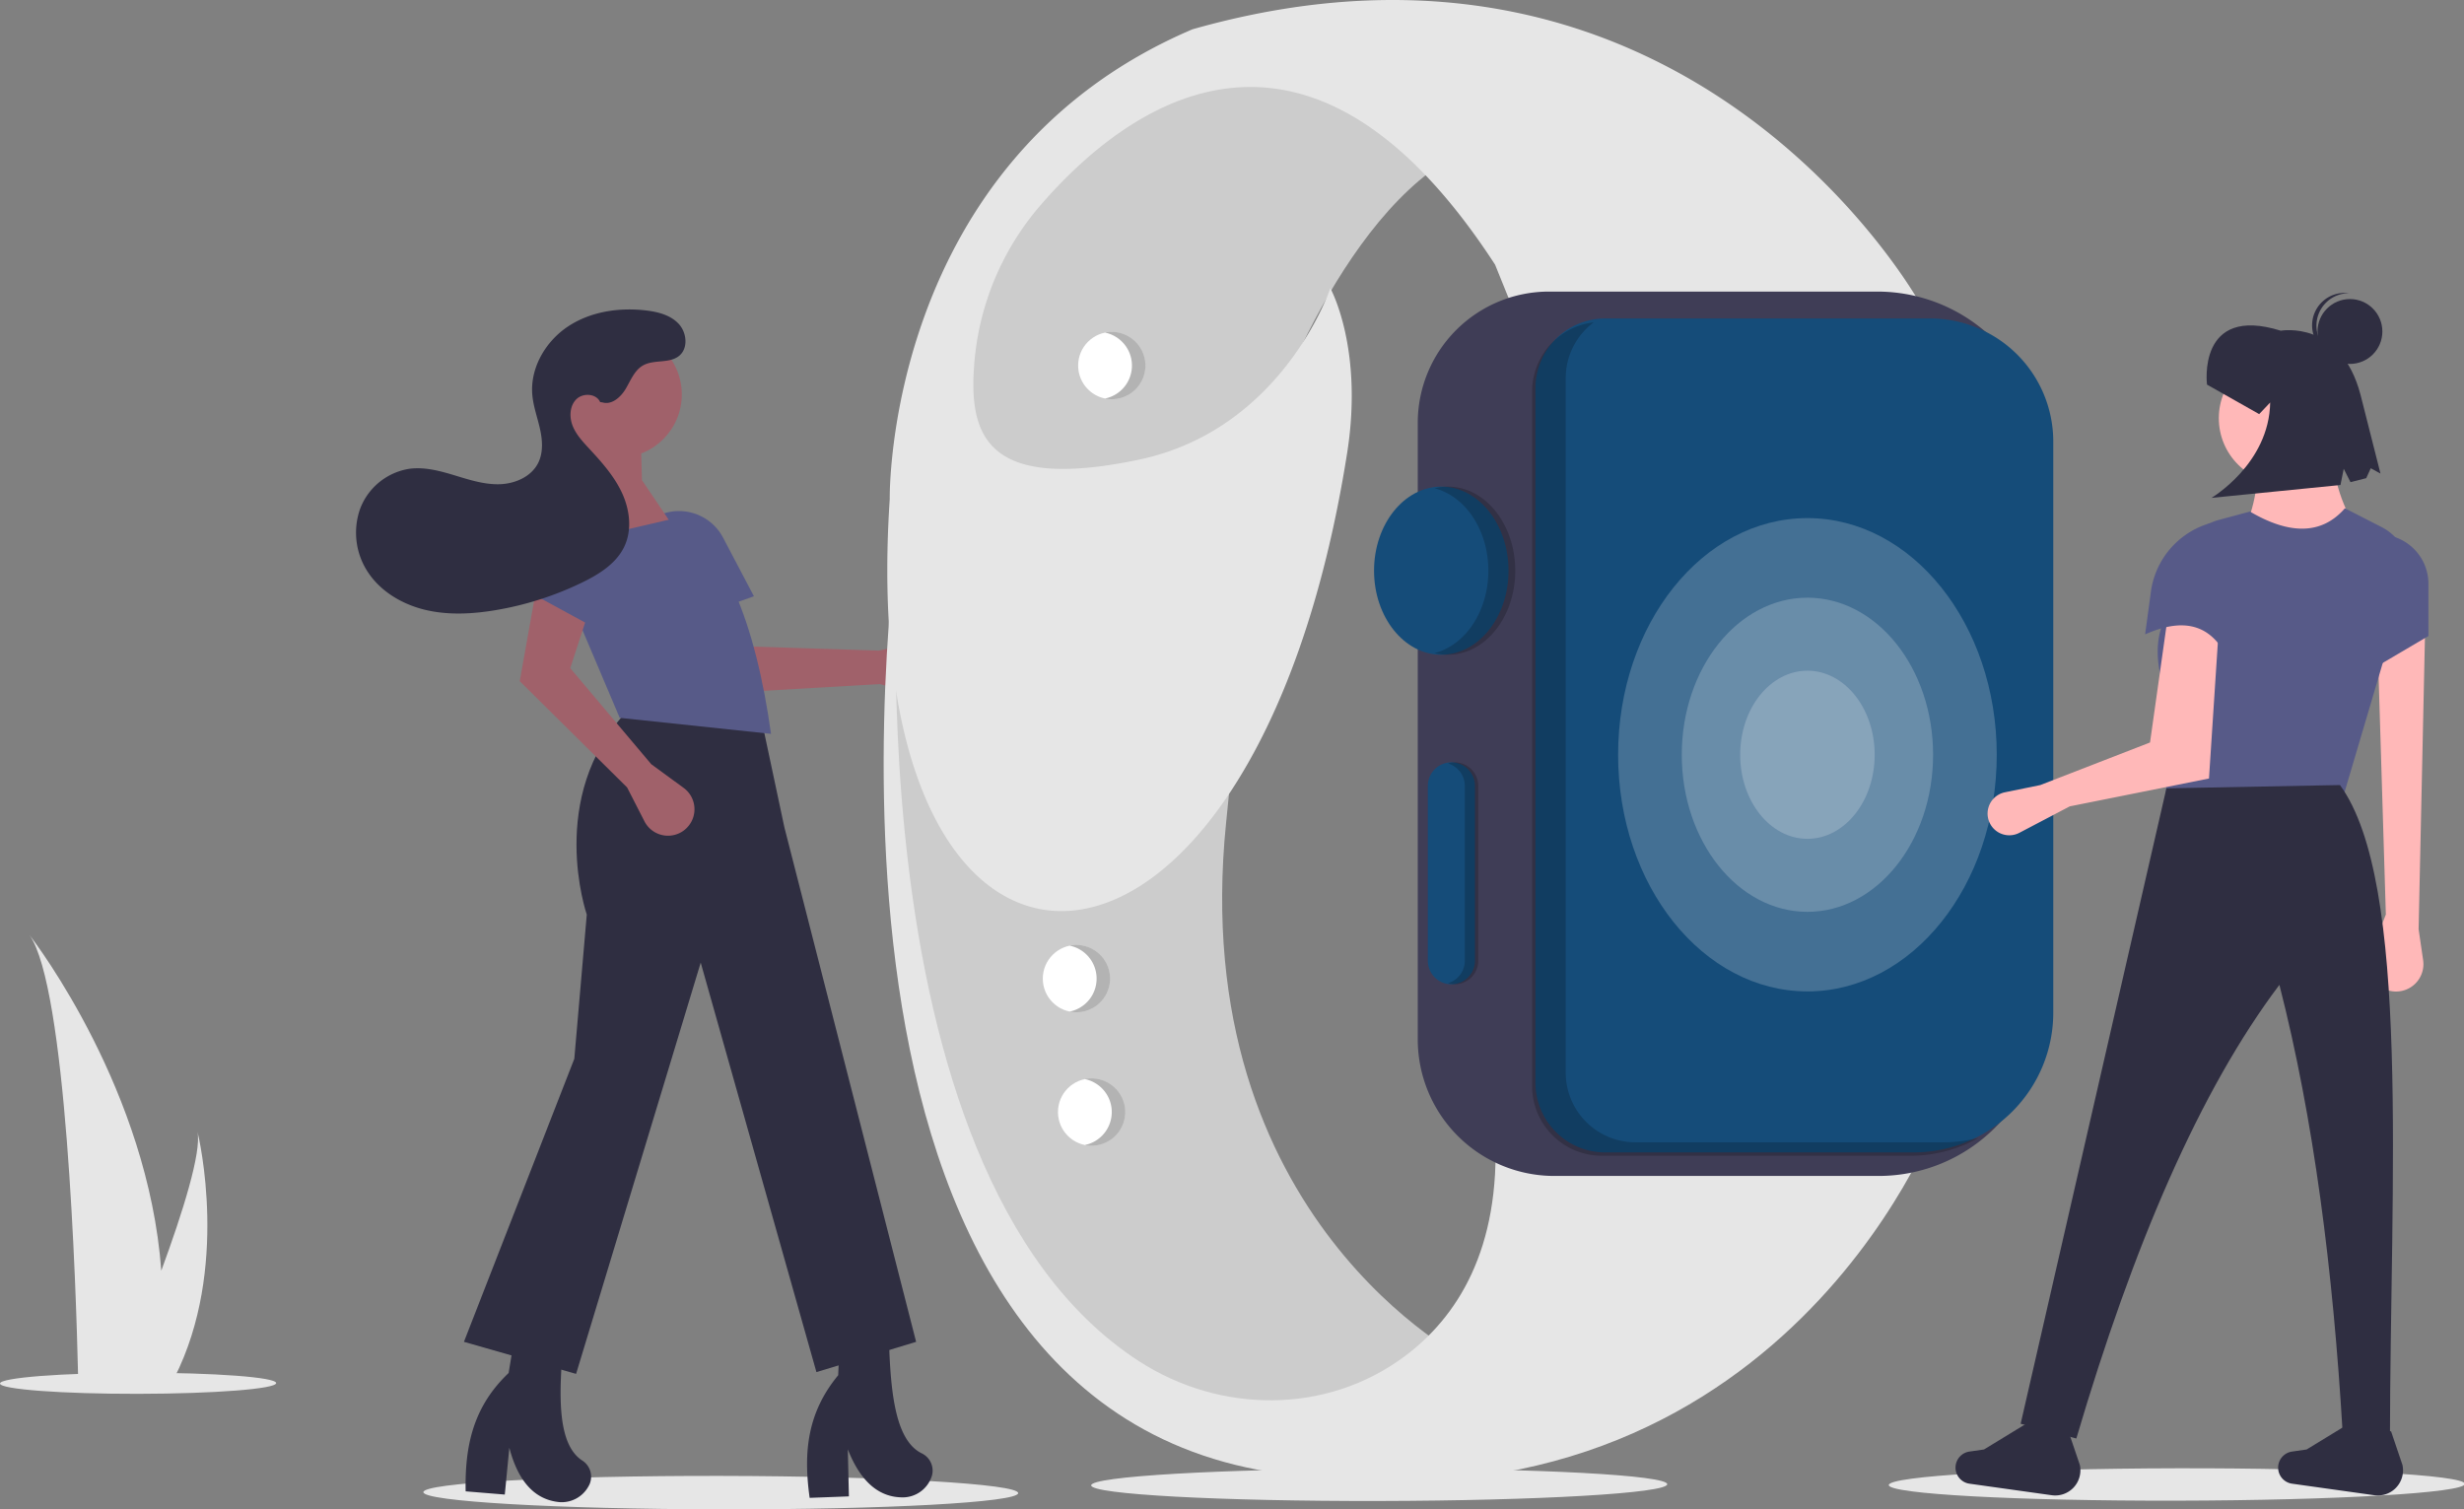 <svg xmlns="http://www.w3.org/2000/svg" data-name="Layer 1" width="812.484" height="497.68" viewBox="0 0 812.484 497.68" xmlns:xlink="http://www.w3.org/1999/xlink"><rect x="0" y="0" width="812.484" height="497.68" fill="#808080" stroke="none"/><ellipse cx="431.425" cy="693.325" rx="5.513" ry="98.066" transform="translate(-456.349 922.477) rotate(-89.908)" fill="#e6e6e6"/><path d="M483.89,426.729l12.125,3.221a8.728,8.728,0,0,0,10.932-7.634v0a8.728,8.728,0,0,0-10.485-9.344l-12.911,2.711-41.438-1.326-12.382-21.479-13.725,13.408,18.162,23.325Z" transform="translate(-193.758 -201.16)" fill="#a0616a"/><path d="M413.385,408.029l28.971-10.257-10.168-19.323a16.423,16.423,0,0,0-24.093-5.707l0,0a16.423,16.423,0,0,0-3.678,23.076Z" transform="translate(-193.758 -201.16)" fill="#575a88"/><path d="M444.392,436.275l8.01,37.682,43.439,169.649L462.968,653.585,424.812,518.57,383.72,654.172,346.738,643.605l36.395-93.336,4.109-47.549s-13.452-38.899,13.233-66.998Z" transform="translate(-193.758 -201.16)" fill="#2f2e41"/><path d="M347.302,692.902l12.907,1.062,1.499-15.438c2.935,11.268,8.466,17.113,16.409,17.917a10.063,10.063,0,0,0,9.609-5.047h0q.249-.427.455-.874a6.319,6.319,0,0,0-2.521-7.839c-8.611-5.713-7.608-23.287-5.881-41.755l-16.115-.377-2.193,13.335C349.942,664.845,347.001,677.61,347.302,692.902Z" transform="translate(-193.758 -201.16)" fill="#2f2e41"/><path d="M460.734,695.05l12.942-.486-.354-15.506c4.259,10.837,10.447,15.98,18.43,15.831a10.063,10.063,0,0,0,8.938-6.157h0q.197-.454.347-.922a6.319,6.319,0,0,0-3.438-7.483c-9.231-4.644-10.333-22.213-10.822-40.755L470.733,641.121l-.586,13.501C460.007,666.879,458.61,679.903,460.734,695.05Z" transform="translate(-193.758 -201.16)" fill="#2f2e41"/><circle cx="203.996" cy="130.071" r="20.821" fill="#a0616a"/><path d="M389.59,412.906l30.525-31.699L405.44,359.488l-.587-21.133H380.198l2.29,18.176C367.021,374.112,375.788,393.338,389.59,412.906Z" transform="translate(-193.758 -201.16)" fill="#a0616a"/><path d="M398.102,437.855l49.897,5.283c-5.027-36.063-15.841-64.731-33.167-70.736L374.328,381.794Z" transform="translate(-193.758 -201.16)" fill="#575a88"/><path d="M400.541,460.802l5.716,11.168a8.728,8.728,0,0,0,12.987,3.021h0a8.728,8.728,0,0,0-.067-14.044l-10.652-7.784-26.731-31.691,7.686-23.571-19.147-1.234-5.191,29.102Z" transform="translate(-193.758 -201.16)" fill="#a0616a"/><path d="M367.284,395.883l27.003,14.675,7.563-20.483a16.423,16.423,0,0,0-11.873-21.727h0a16.423,16.423,0,0,0-19.614,12.701Z" transform="translate(-193.758 -201.16)" fill="#575a88"/><path d="M392.402,333.84c3.079.943,6.075-1.746,7.708-4.521s2.87-6.066,5.668-7.658c3.626-2.063,8.718-.532,11.938-3.185,3.052-2.515,2.509-7.698-.204-10.575s-6.833-3.921-10.761-4.381c-8.856-1.037-18.231.351-25.669,5.27s-12.573,13.704-11.794,22.587c.335,3.818,1.693,7.463,2.529,11.204s1.111,7.829-.613,11.253c-2.273,4.515-7.588,6.825-12.64,6.988s-9.973-1.432-14.811-2.899-9.87-2.835-14.886-2.207a20.78,20.78,0,0,0-16.357,13.204,23.608,23.608,0,0,0,2.701,21.095c4.287,6.377,11.409,10.494,18.888,12.258s15.318,1.355,22.899.1a104.997,104.997,0,0,0,28.837-9.207c5.545-2.706,11.151-6.221,13.791-11.797,2.614-5.52,1.789-12.182-.788-17.72s-6.726-10.169-10.877-14.649c-2.107-2.274-4.28-4.609-5.403-7.499s-.953-6.512,1.247-8.697,6.611-1.9,7.848.943" transform="translate(-193.758 -201.16)" fill="#2f2e41"/><ellipse cx="239.289" cy="657.277" rx="45.531" ry="3.473" transform="translate(-194.813 -200.775) rotate(-0.092)" fill="#e6e6e6"/><ellipse cx="648.266" cy="690.999" rx="94.977" ry="5.339" transform="matrix(1, -0.002, 0.002, 1, -194.866, -200.119)" fill="#e6e6e6"/><ellipse cx="911.266" cy="690.999" rx="94.977" ry="5.339" transform="matrix(1, -0.002, 0.002, 1, -194.866, -199.697)" fill="#e6e6e6"/><path d="M677.883,649.889s-93.136-46.568-79.831-177.401S606.923,354.96,606.923,354.96s22.175-73.178,62.09-99.788c0,0-95.353-97.571-170.749,79.831,0,0-19.958,106.441-4.435,177.401s51.003,128.616,51.003,128.616,33.263,33.263,70.96,33.263S677.883,649.889,677.883,649.889Z" transform="translate(-193.758 -201.16)" fill="#ccc"/><path d="M832.001,571.168S778.78,713.089,612.467,686.478,490.503,371.591,490.503,371.591,471.919,586.638,569.157,649.88c26.943,17.523,62.134,17.68,87.87-1.571,17.054-12.756,31.667-35.009,29.726-73.816Z" transform="translate(-193.758 -201.16)" fill="#e6e6e6"/><path d="M826.815,301.155s-75.753-136.901-239.85-90.333C485.246,254.16,487.14,365.75,487.14,365.75c-12.265,185.02,119.746,182.032,150.828-15.225,5.457-34.635-5.544-54.329-5.544-54.329s-15.523,46.568-63.199,56.547c-47.751,9.994-55.915-5.903-54.329-29.936q.024-.36.048-.716a90.653,90.653,0,0,1,21.537-52.824c27.335-31.827,86.915-78.303,150.272,19.169l4.435,10.967S769.517,320.527,826.815,301.155Z" transform="translate(-193.758 -201.16)" fill="#e6e6e6"/><path d="M704.472,297.305a43.268,43.268,0,0,0-43.22,43.22V543.912a45.047,45.047,0,0,0,44.996,44.996H813.256a54.287,54.287,0,0,0,54.225-54.225V351.952a54.709,54.709,0,0,0-54.647-54.647Z" transform="translate(-193.758 -201.16)" fill="#3f3d56"/><path d="M723.028,306.175a22.996,22.996,0,0,0-22.97,22.97v229.032a22.995,22.995,0,0,0,22.97,22.97h101.761A46.071,46.071,0,0,0,870.807,535.129V346.718a40.589,40.589,0,0,0-40.543-40.543Z" transform="translate(-193.758 -201.16)" fill="#154c79"/><path d="M719.276,307.448a22.925,22.925,0,0,0-9.239,18.37v229.032a22.995,22.995,0,0,0,22.97,22.97h101.761a45.791,45.791,0,0,0,11.437-1.497,45.692,45.692,0,0,1-22.524,5.932h-101.761a22.995,22.995,0,0,1-22.97-22.97v-229.032A22.995,22.995,0,0,1,719.276,307.448Z" transform="translate(-193.758 -201.16)" opacity="0.2"/><ellipse cx="475.255" cy="188.171" rx="22.175" ry="27.719" fill="#154c79"/><path d="M684.536,389.331c0-13.41-7.619-24.594-17.74-27.162a17.994,17.994,0,0,1,4.435-.557c12.247,0,22.175,12.41,22.175,27.719s-9.928,27.719-22.175,27.719a17.994,17.994,0,0,1-4.435-.557C676.917,413.925,684.536,402.741,684.536,389.331Z" transform="translate(-193.758 -201.16)" opacity="0.2"/><path d="M664.578,460.292v57.655a7.761,7.761,0,0,0,15.523,0V460.292a7.761,7.761,0,0,0-15.523,0Z" transform="translate(-193.758 -201.16)" fill="#154c79"/><path d="M676.774,517.947V460.292a7.747,7.747,0,0,0-5.544-7.399,7.65,7.65,0,0,1,2.218-.362,7.771,7.771,0,0,1,7.761,7.761v57.655a7.771,7.771,0,0,1-7.761,7.761,7.65,7.65,0,0,1-2.218-.362A7.747,7.747,0,0,0,676.774,517.947Z" transform="translate(-193.758 -201.16)" opacity="0.2"/><circle cx="359.944" cy="366.681" r="11.088" fill="#fff"/><path d="M560.355,567.841a11.09,11.09,0,0,0-8.87-10.864,11.088,11.088,0,1,1,0,21.728A11.09,11.09,0,0,0,560.355,567.841Z" transform="translate(-193.758 -201.16)" opacity="0.3"/><circle cx="354.944" cy="322.681" r="11.088" fill="#fff"/><path d="M555.355,523.841a11.09,11.09,0,0,0-8.87-10.864,11.088,11.088,0,1,1,0,21.728A11.09,11.09,0,0,0,555.355,523.841Z" transform="translate(-193.758 -201.16)" opacity="0.3"/><circle cx="366.597" cy="120.537" r="11.088" fill="#fff"/><path d="M567.008,321.697a11.09,11.09,0,0,0-8.87-10.864,11.088,11.088,0,1,1,0,21.728A11.09,11.09,0,0,0,567.008,321.697Z" transform="translate(-193.758 -201.16)" opacity="0.3"/><ellipse cx="595.986" cy="248.868" rx="22.175" ry="27.719" fill="#fff" opacity="0.2"/><ellipse cx="595.986" cy="248.868" rx="41.435" ry="51.794" fill="#fff" opacity="0.2"/><ellipse cx="595.986" cy="248.868" rx="62.426" ry="78.033" fill="#fff" opacity="0.2"/><path d="M203.488,509.47c12.121,17.134,15.323,114.654,16.037,145.913.018.704.037,1.372.046,2.003h30.683c.375-.668.723-1.326,1.052-2.003,18.187-35.897,8.096-78.939,7.566-81.117,1.381,6.843-4.867,26.676-11.929,45.887C242.633,561.084,205.794,512.452,203.488,509.47Z" transform="translate(-193.758 -201.16)" fill="#e6e6e6"/><path d="M991.273,507.539l1.495,10.218a9.035,9.035,0,0,1-10.189,10.257h0a9.035,9.035,0,0,1-7.179-12.205l5.073-13.13-2.7-88.559,15.66-5.94Z" transform="translate(-193.758 -201.16)" fill="#ffb8b8"/><circle cx="753.235" cy="137.9" r="21.6" fill="#ffb8b8"/><path d="M972.913,379.559l-39.96-1.62c4.436-9.716,6.196-19.114,4.32-28.08h26.46C962.342,358.315,966.182,368.468,972.913,379.559Z" transform="translate(-193.758 -201.16)" fill="#ffb8b8"/><path d="M966.433,463.799l-58.86,4.32,2.14-33.261c-6.783-16.134-5.7-27.785,2.284-35.503l.723-11.238a17.237,17.237,0,0,1,12.735-15.542l10.199-2.736c13.206,7.736,23.733,7.63,31.32-1.08l12.138,6.217a16.284,16.284,0,0,1,8.761,16.291Z" transform="translate(-193.758 -201.16)" fill="#575a88"/><path d="M876.254,467.039l-16.614,8.722a7.162,7.162,0,0,1-8.706-1.61v0a7.162,7.162,0,0,1,3.941-11.748l11.659-2.385L902.714,445.979l5.94-42.12,16.74,4.32-3.24,49.68Z" transform="translate(-193.758 -201.16)" fill="#ffb8b8"/><path d="M994.513,410.879,976.153,421.679l-1.08-43.2,3.166-1.08a16.274,16.274,0,0,1,16.274,16.274Z" transform="translate(-193.758 -201.16)" fill="#575a88"/><path d="M981.823,675.747,966.211,673.305c-3.152-53.34-9.502-103.137-20.838-147.407-26.215,34.737-48.19,85.934-66.96,149.579l-18.36-4.86,48.06-209.519,57.24-1.08C988.763,492.071,981.909,591.062,981.823,675.747Z" transform="translate(-193.758 -201.16)" fill="#2f2e41"/><path d="M870.306,694.183l-27.126-3.803a5.349,5.349,0,0,1-4.418-6.704h0a5.349,5.349,0,0,1,4.395-3.886l4.82-.696,15.241-9.308,12.607,3.362,3.738,11.032A8.3,8.3,0,0,1,870.306,694.183Z" transform="translate(-193.758 -201.16)" fill="#2f2e41"/><path d="M976.686,694.183l-27.126-3.803a5.349,5.349,0,0,1-4.418-6.704h0a5.349,5.349,0,0,1,4.395-3.886l4.82-.696,15.241-9.308,12.607,3.362,3.738,11.032A8.3,8.3,0,0,1,976.686,694.183Z" transform="translate(-193.758 -201.16)" fill="#2f2e41"/><path d="M928.633,418.979c-4.91-10.792-13.388-14.973-27.54-8.64l1.908-14.072a27.343,27.343,0,0,1,19.692-22.647h0Z" transform="translate(-193.758 -201.16)" fill="#575a88"/><path d="M921.501,327.977s-3.398-26.445,24.328-17.773c0,0,19.802-3.633,26.296,21.136l6.575,25.964-3.205-1.744-1.494,3.266-5.193,1.315-2.222-4.411-1.075,5.356-42.532,4.24s19.049-11.266,19.351-31.456l-3.628,3.834Z" transform="translate(-193.758 -201.16)" fill="#2f2e41"/><circle cx="774.872" cy="109.303" r="10.695" fill="#2f2e41"/><path d="M957.61,307.845a10.686,10.686,0,0,1,10.69-9.996c-.221-.028-.44-.062-.665-.077a10.695,10.695,0,1,0-1.372,21.345c.225.014.447.009.669.009A10.686,10.686,0,0,1,957.61,307.845Z" transform="translate(-193.758 -201.16)" fill="#2f2e41"/></svg>